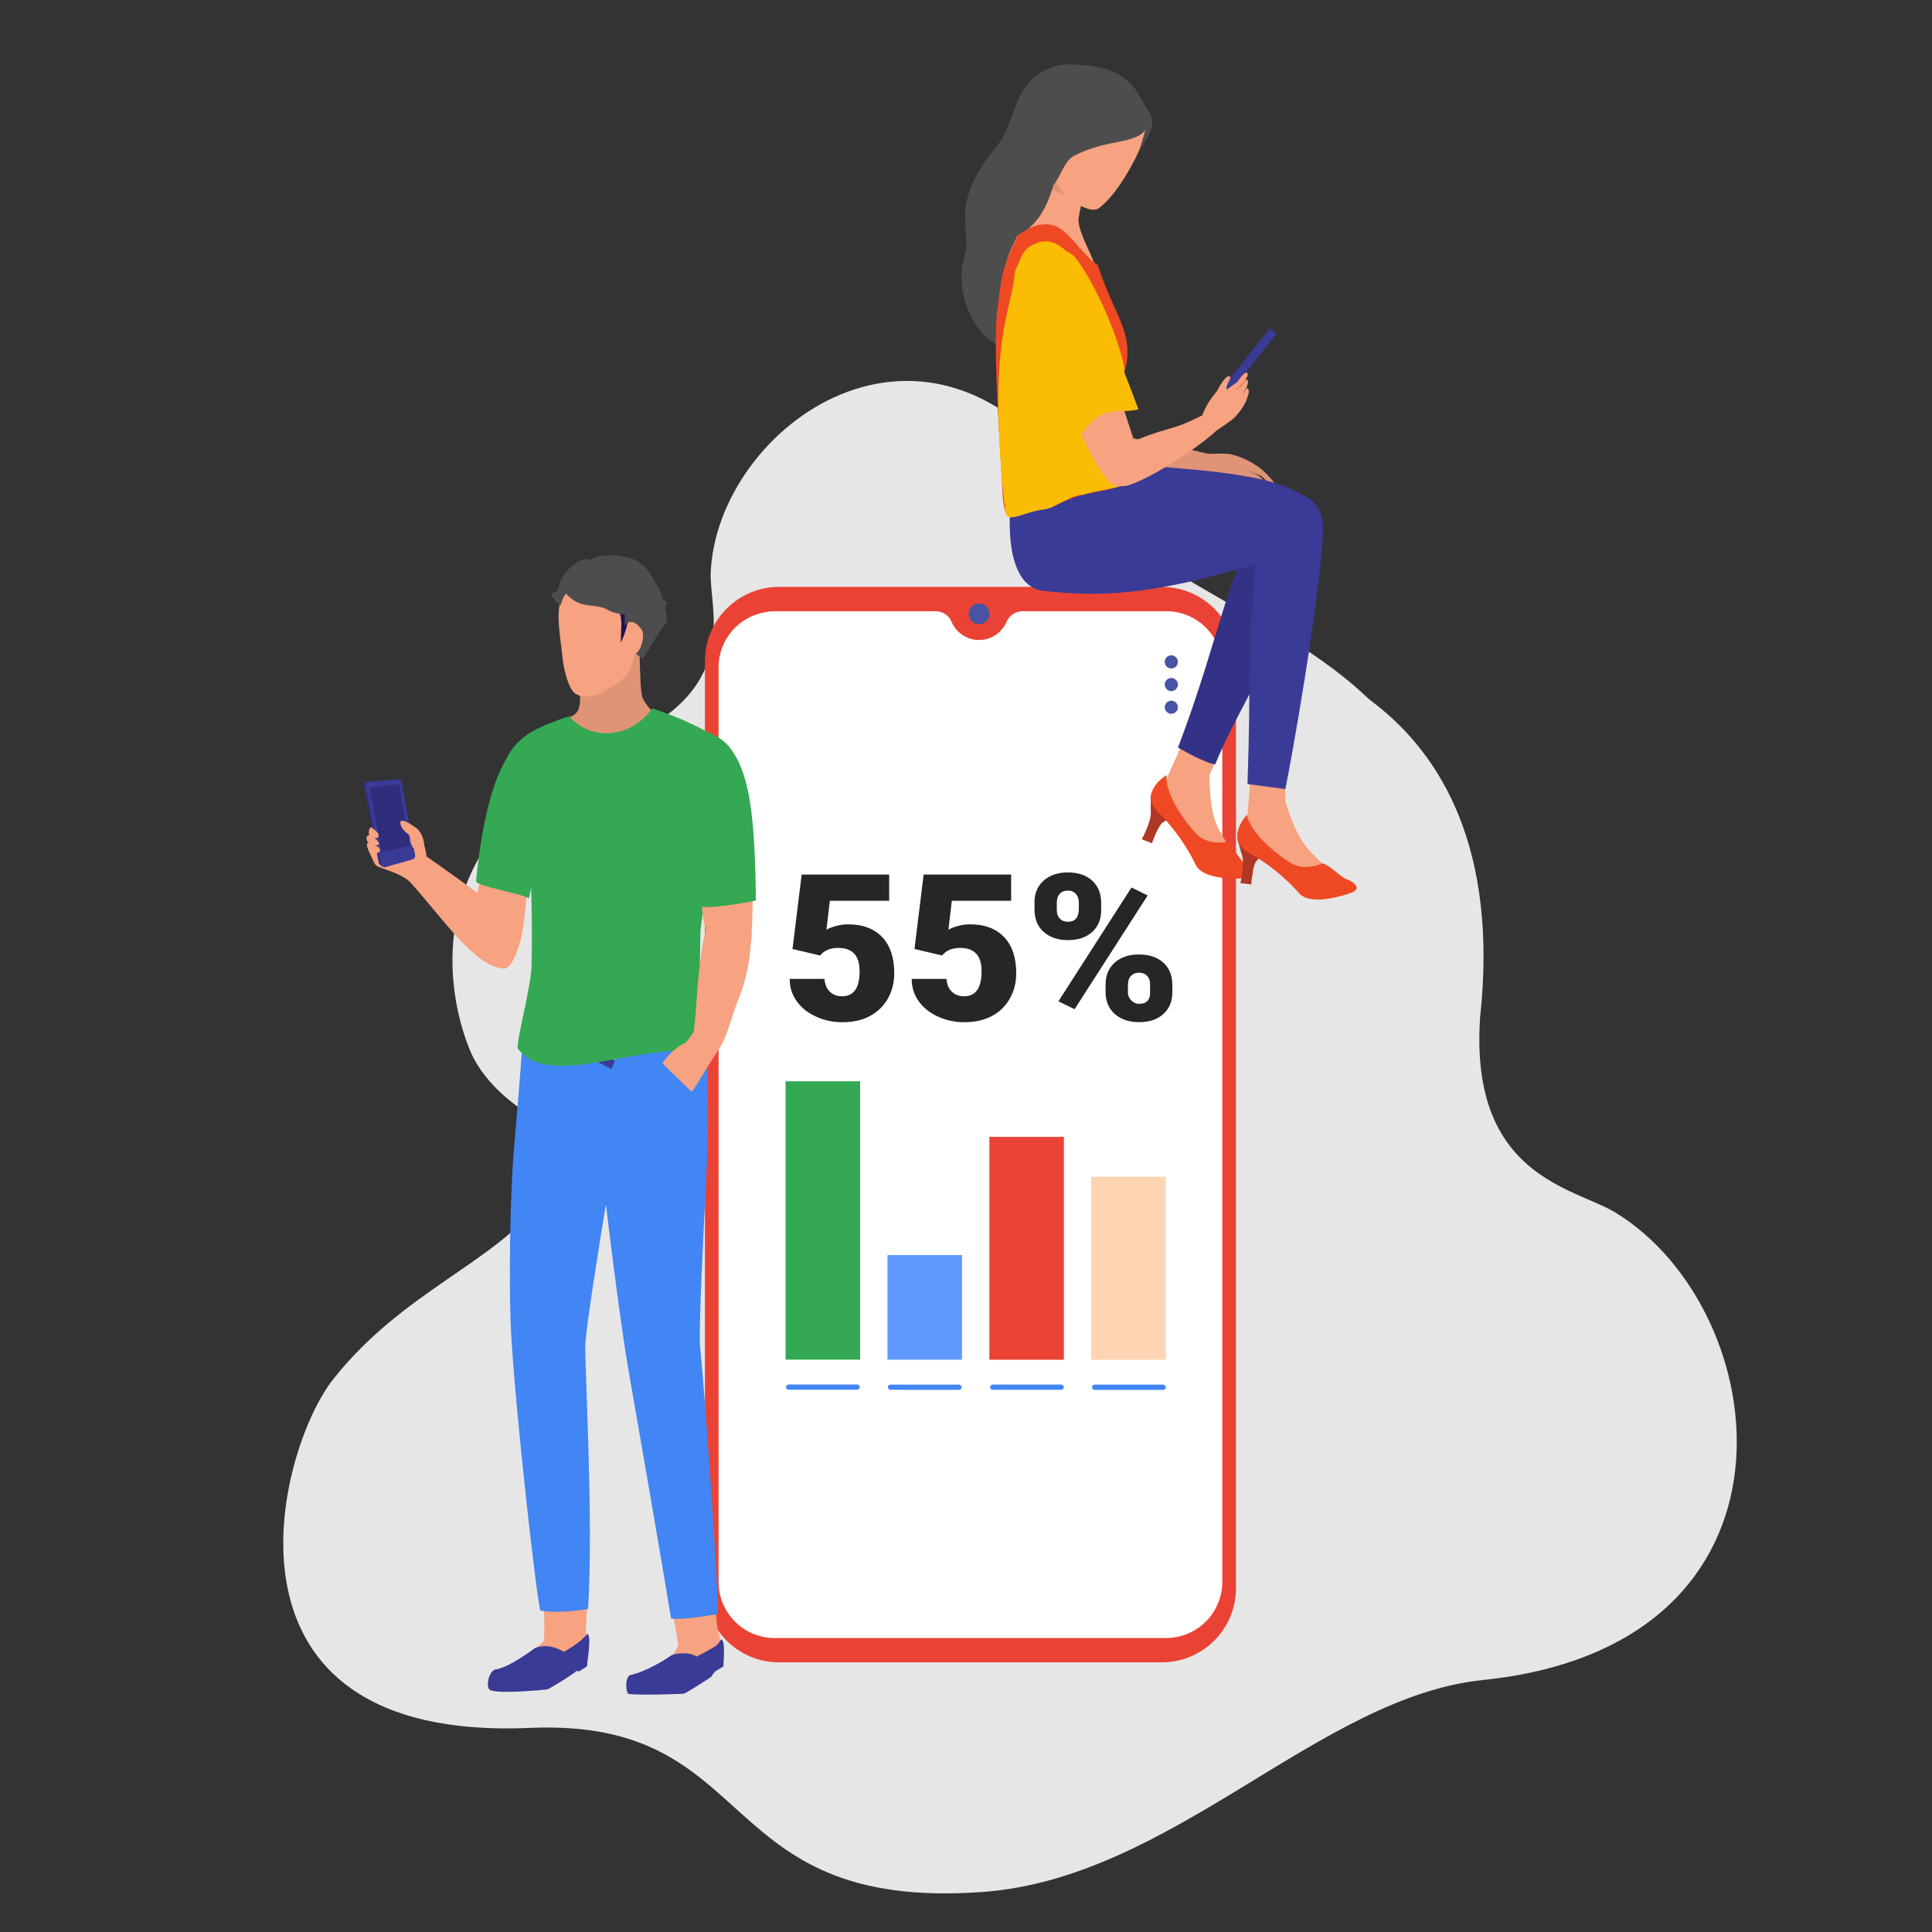 <?xml version="1.0" encoding="utf-8"?>
<!-- Generator: Adobe Illustrator 25.2.1, SVG Export Plug-In . SVG Version: 6.00 Build 0)  -->
<svg version="1.1" id="Capa_1" xmlns="http://www.w3.org/2000/svg" xmlns:xlink="http://www.w3.org/1999/xlink" x="0px" y="0px"
	 viewBox="0 0 300 300" style="enable-background:new 0 0 300 300;" xml:space="preserve">
<rect x="0" y="0" width="300" height="300" fill="#333333" stroke="none"/>
<style type="text/css">
	.st0{fill:#E6E6E6;}
	.st1{fill:#EA4335;}
	.st2{fill:#FFFFFF;}
	.st3{fill:#4853A3;}
	.st4{fill:#F7A280;}
	.st5{fill:#3A3B96;}
	.st6{fill:#4285F4;}
	.st7{fill:#E09476;}
	.st8{fill:#1D145A;}
	.st9{fill:#4D4D4D;}
	.st10{fill:#34A853;}
	.st11{fill:#302D7F;}
	.st12{fill:#B03724;}
	.st13{fill:#EF4923;}
	.st14{fill:#343286;}
	.st15{fill:#FBBC04;}
	.st16{enable-background:new    ;}
	.st17{fill:#262626;}
	.st18{fill:#FFD4B3;}
	.st19{fill:#5E98FF;}
</style>
<path class="st0" d="M51.75,214.15c10.92-13.78,25.19-18.05,32.7-28.14c11.48-15.41-5.22-31.3,8.58-51.46
	c11.14-16.26,26.79-13.54,37.63-14c10.75-0.45,19.14,1.67,26.11-4.06c3.84-3.16,17.23-16.71,31.49-16.71
	c6.14,0,47.23,5.87,41.57,58.21c-1.67,24.76,14.66,26.41,21.02,30.3c24.95,15.24,31.48,67.19-20.57,72.58
	c-25.63,2.65-48.17,30.79-77.77,32.92c-42.35,3.04-34.03-27.08-70.26-25.48C31.3,270.54,42.92,225.29,51.75,214.15z"/>
<path class="st0" d="M202.53,214.45c-13.46-2.26-21.7-10.35-31.37-11.68c-14.77-2.02-19.31,15.28-38.18,13.45
	c-15.22-1.48-19.24-13.13-23.61-20.32c-4.34-7.14-6.03-13.63-12.55-16.22c-3.59-1.42-17.81-5.45-23.15-15.13
	c-2.3-4.17-13.71-34.29,23.98-50.05c17.45-8.14,12.45-19.86,12.71-25.64c1.01-22.67,33.86-46.57,57.03-13.22
	c11.41,16.42,38.97,21.19,51.51,40.52c17.93,27.64-5.65,33.27,9.01,57.29C248.51,207.21,213.42,216.27,202.53,214.45z"/>
<g>
	<g>
		<g>
			<path class="st1" d="M120.98,258.13h59.42c6.36,0,11.52-5.16,11.52-11.52V102.65c0-6.36-5.16-11.52-11.52-11.52h-59.42
				c-6.36,0-11.52,5.16-11.52,11.52v143.97C109.46,252.98,114.62,258.13,120.98,258.13z"/>
			<path class="st2" d="M181.1,94.91h-22.32c-1.07,0-2.05,0.64-2.47,1.62c-0.71,1.67-2.36,2.85-4.28,2.85s-3.58-1.17-4.28-2.85
				c-0.42-0.99-1.4-1.62-2.47-1.62h-24.96c-0.49,0-0.98,0.04-1.47,0.15c-4.11,0.68-7.27,4.22-7.27,8.55v142.04
				c0,4.81,3.9,8.7,8.7,8.7h60.78c4.83,0,8.74-3.91,8.74-8.74v-142C189.8,98.81,185.91,94.91,181.1,94.91z"/>
			<circle class="st3" cx="152.03" cy="95.31" r="1.62"/>
		</g>
		<g>
			<circle class="st3" cx="181.88" cy="102.78" r="1.02"/>
			<circle class="st3" cx="181.88" cy="106.3" r="1.02"/>
			<circle class="st3" cx="181.88" cy="109.82" r="1.02"/>
		</g>
	</g>
	<g>
		<path class="st4" d="M57,130.56c0.05,0.11,0.12,0.24,0.21,0.37c-0.31-0.09-0.4,0.29,0.17,1.48c0.56,1.16,0.72,1.75,1.07,2.01
			c0.68,0.48,3.65,1.06,5.24,2.55c5.69,6.41,10.03,13.02,14.48,13.44c0.94,0.09,1.74-1.55,2.26-3.13c1.7-4.1,1.88-20.88,2.54-22.96
			c0.93-2.96-2.6-3.65-3.87-5.15c-1.27-1.51-1.7,3.9-2.5,7.85c-0.23,1.12-1.79,9.07-2.51,11.62c-2.01-1.52-4.41-3.24-7.86-5.65
			c-0.31-3.05-1.77-3.58-2.23-4.09c-0.9-1-0.52-2.55-1.09-2.55c-0.18,0.37-0.86,1.63-0.29,2.51c0.09,0.14,0.16,0.34,0.23,0.59
			c-0.69-0.36-1.04-0.49-1.44-0.65c-0.36-0.21-1.09-0.43-1.76-1.13c-0.75-0.78-0.88-1.42-1.52-1.3c-0.61,0.11-0.03,1.24,0.51,2.13
			c0.49,0.8,1.44,1.37,1.34,1.35c-0.14-0.02-0.74-0.47-1.48-1.29c-0.18-0.2-0.37-0.26-0.74-0.13c-0.69,0.25-0.14,0.81,0.13,1.21
			c0.36,0.52,0.77,0.83,1.38,1.47c0.34,0.36-0.99-0.65-1.4-1.15C57.41,129.36,56.65,129.76,57,130.56z M58.55,132.52
			c0.07,0.08,0.12,0.14,0.11,0.15C58.64,132.68,58.61,132.62,58.55,132.52z"/>
		<g transform="matrix(0.666,0,0,0.653,-611.384,-17.861)">
			<path class="st5" d="M1040.42,281.15c3.98-6.24,32.83,0.04,36.22,1.68c3.02,1.46,10.93,22.45-1.17,35.87
				c-0.5-1-17.06-4.99-17.53-4.98c-0.66,0.02-1.11,0.14-1.61,1.27C1045.19,313.96,1038.44,299.09,1040.42,281.15z"/>
		</g>
		<path class="st4" d="M105.29,255.24c0.02,1.69-3.81,4.1-2.7,4.07c0.93-0.03,7.07,0.64,8.52-0.83c1.7-1.72,0.45-4.61,0.26-5.91
			c0,0-0.65-6.95-1.45-9.52c-0.8-2.57-6.82,1.84-6.64,2.9S104.87,251.68,105.29,255.24z"/>
		<path class="st5" d="M104.16,257.09c0.5-0.34,2.71-0.69,4.02,0.14c1.06-0.53,2.66-1.42,3.03-1.7c0.4-0.3,0.5-0.66,0.8-0.97
			c0.7,0.3,0.28,3.81,0.33,4.19l-1.26,0.77c0,0-0.01,0.04-0.09,0.11c-0.24,0.2-0.47,0.6-0.52,0.72c-0.9,0.65-4.02,2.6-4.28,2.64
			c-0.54,0.08-7.78,0.28-8.59,0.02c-0.46-0.15-0.6-2.75,0.36-2.94C100.26,259.62,103.56,257.56,104.16,257.09z"/>
		<path class="st4" d="M84.48,254.58c0.18,0.6-4.6,3.37-3.5,3.53c0.93,0.13,7.07,1.43,8.74,0.24c1.97-1.4,1.24-4.47,1.26-5.78
			c0,0,0.54-6.96,0.2-9.63c-0.35-2.67-7.04,0.65-7.04,1.73C84.15,245.75,84.68,251,84.48,254.58z"/>
		<path class="st5" d="M83,255.94c0,0,1.99-1.02,4.54,0.55c1.06-0.53,2.12-1.35,2.49-1.63c0.4-0.3,0.9-0.83,1.19-1.15
			c0.7,0.3-0.11,4.66-0.06,5.04l-1.32,0.83c0,0,0.1-0.11-0.22-0.11c-0.11,0-0.3,0.09-0.35,0.22c-0.9,0.65-4.02,2.6-4.28,2.64
			c-0.54,0.08-8.31,0.81-9.01,0c-0.54-0.62-0.05-2.79,0.9-3.09C79.08,258.97,83.1,255.89,83,255.94z"/>
		<path class="st6" d="M97.41,167.27l-16.06-8.25c0,0-0.77,10.87-1.52,19.1c-0.65,7.16-0.87,22.35-0.43,29.51
			c0.79,13.03,3.98,41.04,4.51,42.47c2.49,0.36,5.1,0.1,7.41-0.26c0.88-14.43-0.62-38.83-0.42-41.34
			C91.43,201.74,97.41,167.27,97.41,167.27z"/>
		<path class="st6" d="M109.78,164.3c0-2.79-1.07-7.4-1.07-7.4l-12.99,7.22c0,0-2.65,5.29-2.44,14.1c0.11,5,3.31,28.81,4.14,33.53
			c1.74,9.98,5.43,31.25,6.79,39.59c2.14,0.18,4.94-0.36,7.25-0.71c0.18-1.96-1.51-28.35-2.76-41.7
			c-0.22-2.37,0.54-17.92,1.09-28.62C110.13,173.41,109.78,165.19,109.78,164.3z"/>
		<g transform="matrix(1.017,0,0,1.017,-1792.99,202.376)">
			<path class="st7" d="M1860.45-105.13c0.29,1.07,0.12,11.19,0.65,12.62c0.44,1.18,2.2,2.99,3.13,3.26
				c-0.21,2.39-1.85,5.34-3.19,6.56c-1.34,1.22-3.75,1.88-5.42,1.09c-2.04-0.97-8.94-7.18-7.33-7.39c2.91-0.69,3.35-1.19,3.29-3.94
				c-0.03-1.51-0.29-3.06-0.65-5.94C1851.13-100.28,1860.12-106.36,1860.45-105.13z"/>
		</g>
		<g transform="matrix(1.017,0,0,1.017,-1779.41,209.256)">
			<path class="st4" d="M1840.26-118.8c-2.04,0.51-4.24,2.58-4.99,4.8c-0.75,2.21,0.06,6.23,0.23,8.22c0.21,2.43,1.1,5.7,2.27,6.06
				c1.05,0.67,2.64,0.13,3.43-0.09c4.75-2.67,4.52-2.99,5.46-6.13c1.39-0.04,3.92-6.18,2.7-8.79
				C1847.91-117.83,1843.37-119.57,1840.26-118.8z"/>
		</g>
		<path class="st8" d="M95.5,93.96c0,0,1.11,0.88,0.97,3.39c-0.05,0.93-0.07,2.43-0.07,2.43s1.21-2.14,1.51-6
			C98.02,92.35,95.41,93.26,95.5,93.96z"/>
		<path class="st9" d="M101.95,90.73c1,1.27,1.86,5.62,1.59,5.87c-0.14,0.13-1.45,1.93-2.17,3.2c-0.51,0.9-1.53,2.5-1.53,2.5
			l-1.11-0.81c1-0.7,1.35-2.91,0.97-3.59c-0.23-0.42-1.5-2.21-2.74-0.77c0.15-1.24-0.04-4.12-0.04-4.12l2.9-4.6
			C99.83,88.41,101.46,90.11,101.95,90.73z"/>
		<path class="st9" d="M87.86,92.15c-0.15,0.26-0.57,0.8-0.76,1.77c-0.42,0.06-1.88-1.63-1.41-1.82c0.37-0.14,0.83-0.13,1.02-0.78
			c0.33-2.5,3.79-5.34,4.89-4.32c1.24-0.87,3.39-0.91,4.77-0.63c0.73,0.15,2.89,0.13,4.51,2.58c1.63,2.38,0.81,3.74,2.71,4.49
			c-0.32,2.42-7.18,2.47-9.03,1.35C92.34,93.45,90.3,94.86,87.86,92.15z"/>
		<path class="st10" d="M73.92,136.9c0,0,0.94-12.06,4.21-18.16c1.15-2.14,2.1-4.61,7.72-6.6c0.98,2.08-2.33,21.61-3.74,27.36
			C81.24,138.79,74.61,137.77,73.92,136.9z"/>
		<path class="st10" d="M81.87,114.08c0,0,4.45-2.41,6.59-2.84c2.78,3.5,9.05,3.9,12.86-1.25c2.81,1.03,4.4,1.5,8.23,3.51
			c2.78,1.46,1.04,17.35-0.67,30.06c-0.22,1.62-0.11,3.04-0.18,4.54c-0.18,4.07,1.37,12.86,0.71,15.49
			c-8.93-2.3-24.18,5.95-29.02-0.81c-0.19-1.25,2.05-9.48,2.14-12.74c0.17-6.06-0.09-14.51-0.16-15.6
			c-0.14-2.12-0.12-4.23-0.39-6.52C80.97,119.31,80.58,115.54,81.87,114.08z"/>
		<path class="st4" d="M100.63,167.8c0.27,0.63,3.17-0.71,4.55-2.35c0.34-0.4,1.25-1.94,1.87-3.7c-1.01,0.04-3.25,1.81-4.05,3.17
			C102.22,166.26,100.2,166.78,100.63,167.8z"/>
		<g>
			<path class="st11" d="M59.8,134.61l3.87-1.35c0.29-0.08,0.48-0.37,0.42-0.67l-1.75-11.18c-0.05-0.3-0.52-0.42-0.82-0.4
				l-4.46,0.35c-0.35,0.03-0.6,0.36-0.53,0.7l2.28,11.91C58.87,134.3,59.47,134.7,59.8,134.61z"/>
			<path class="st5" d="M59.91,134.62l4.13-1.16c0.29-0.08,0.48-0.37,0.42-0.67l-2.07-11.28c-0.05-0.3-0.32-0.51-0.63-0.48
				l-4.46,0.35c-0.35,0.03-0.6,0.36-0.53,0.7l2.4,12.09C59.24,134.5,59.58,134.71,59.91,134.62z"/>
			<polygon class="st11" points="61.97,121.79 57.37,122.3 59.28,132.33 63.63,131.33 			"/>
		</g>
		<path class="st4" d="M113.39,150.84c1.99,0.42,3.33-3.75,3.31-5.34c0.54-12.19-0.06-16.19-0.11-17.09
			c-1.09,0.53-5.27-0.93-7.87-0.38c0.16,0.79-0.36,13.52,0.93,16.32L113.39,150.84z"/>
		<path class="st4" d="M101.22,168.76c0.36-0.4,1.42-1.5,1.57-1.88c0.48-1.14,1.06-0.98,1.68-2.05c0.58-0.99,1.82-2.59,3.25-4.56
			c0.2-1.61,0.39-4,0.46-5.07c0.13-2.33,0.71-9.2,1.8-12.07l5.75,0.17c1.87,1.71,0.09,8.97-0.7,10.89
			c-1.46,3.57-2.02,6.62-3.27,8.53c-1.32,2.02-2.93,4.61-3.78,6c-0.23,0.37-1.17,1.73-2.28,2.39c-1.22,0.73-2.2,1.05-2.43,0.7
			c-0.2-0.31,0.6-0.29,1.36-1.11c0.51-0.49,1.13-1.44,1.08-1.47c-0.05-0.03-2.02,1.93-2.75,2.41c-0.73,0.48-0.97-0.32-0.46-0.73
			c0.25-0.2,0.82-0.81,1.3-1.34c-0.23,0.2-0.45,0.36-0.66,0.52c-1.49,1.17-1.74,0.09-1.05-0.52c0.83-0.73,1.62-1.65,1.62-1.79
			c0-0.1-1.01,1.11-1.73,1.72C101.19,170.17,100.49,169.57,101.22,168.76z"/>
		<path class="st10" d="M108.43,140.64c0,0-5.4-22.76-3.81-25.23c2.5-3.87,7.21-1.31,8.73,0.69c3.06,4.03,3.86,10.38,4.03,23.73
			C116.29,140.09,109.41,141.35,108.43,140.64z"/>
		<path class="st4" d="M57.6,129.77c0,0,0.93,0.47,1.2,1.08s-0.76,0.39-1.3,0.25C56.96,130.95,57.38,129.87,57.6,129.77z"/>
		<path class="st4" d="M57.57,128.46c0,0,0.93,0.47,1.2,1.08s-0.61,0.89-1.3,0.25C57.06,129.41,57.35,128.56,57.57,128.46z"/>
		<path class="st4" d="M57.55,131.37c0,0,1.03-0.32,1.4,0.44c0.37,0.76-1.15,0.79-1.3,0.69C57.5,132.4,57.18,131.71,57.55,131.37z"
			/>
		<path class="st6" d="M101.68,163.99l7,6.79l-4.03,5.73l-8.06-4.88C96.59,171.63,98.5,164.63,101.68,163.99z"/>
		<path class="st4" d="M64.4,128.42c-0.36-0.21-0.73-0.62-1.69-0.94c-0.68-0.23-0.63,0.36-0.35,0.97c0.21,0.46,1.09,1.16,1.16,1.16
			c0.35,0.6-0.23,0.94,1.02,2.58c0.48,0.63,0.56,0.85,1.1,0.21C66.2,131.72,65.82,129.23,64.4,128.42z"/>
	</g>
	<g>
		<g>
			<path class="st7" d="M175.4,68.39c0,0-6.55-19.91-7.44-22.22c-2.48-6.44-7.44-4.55-7.14,0.47c0.31,5.11,8.63,27.01,11.62,26.72
				C177.19,73.88,175.5,69.42,175.4,68.39z"/>
			<path class="st7" d="M195.93,72.9c-0.39-0.35-2.64-1.98-5.09-2.41c-0.53-0.09-2.37-0.04-3.23-0.01c-1.7-0.38-3.72-0.93-5.66-1.27
				c-5.1-0.89-6.53-1.35-7.97-1.54l-2.62,5.21c1.11,1.06,9.65,1.57,14.65,0.97L186,73.87l1.39,0.02c0.94,0.43,2.85,0.94,3.15,0.96
				c0.93,0.05,2.27,0.6,3.21,0.51c1.11,0.81,1.74,0.91,1.84,0.74c0.22-0.37-0.42-0.9-1.04-1.27c-0.89-0.53-1.77-0.7-1.67-0.69
				c0.15,0.01,1.82,0.42,2.27,0.71c0.62,0.51,1.28,1.47,1.79,1.15c0.14-0.09,0.18-0.61-1.14-1.83c-0.41-0.38-0.98-0.66-1.88-1
				c-0.42-0.16,1.2,0.39,1.8,0.69c0.66,0.32,1.81,2.08,2.31,1.73C198.43,75.3,196.55,73.44,195.93,72.9z"/>
		</g>
		<path class="st5" d="M187.34,63.39l0.99,0.79c0.02,0.01,0.04,0.01,0.06-0.01l9.83-12.31c0.01-0.02,0.01-0.04-0.01-0.06l-0.99-0.79
			c-0.02-0.01-0.04-0.01-0.06,0.01l-9.83,12.31C187.32,63.35,187.32,63.38,187.34,63.39z"/>
		<g>
			<path class="st12" d="M179.98,121.38c0,0-1.36,1.43-1.3,2.55c0.06,1.13-0.03,1.18,0.02,2.19c0.08,1.5-1.41,4.2-1.41,4.2
				l1.58,0.62c0,0,0.94-2.71,1.71-3.25c0.51-0.36,1.77-0.71,1.77-0.71S180.86,121.51,179.98,121.38z"/>
			<path class="st4" d="M184.6,112.55c-1.19,4-3.68,8.35-4.23,10.41c-0.38,1.4,1.55,2.99,3.38,5.52c0.79,1.1,0.82,2.69,2.12,3.63
				c3.12,2.27,6.71,3.79,4.84-0.65c-1.03-2.57-2.79-2.9-2.92-10.96c-0.01-0.5,2.62-5.52,3.04-6.8L184.6,112.55z"/>
			<path class="st13" d="M190.42,130.76c0,0-2.86,0.52-4.6-1.23c-1.76-1.78-5.04-6.38-4.67-9.19c-1.27,0.77-2.66,2.35-2.41,3.82
				s1.21,1.93,2.61,3.58c1.99,2.34,3.2,4.3,4.34,6.58c1.26,2.53,7.24,2.08,7.5,2.08c2.45-0.05,0.85-1.78,0.26-2.15
				C192.54,133.66,191.74,131.71,190.42,130.76z"/>
		</g>
		<g>
			<path class="st12" d="M192.79,127.82c0,0-0.93,1.74-0.56,2.81c0.36,1.07,0.28,1.14,0.61,2.1c0.48,1.42-0.23,4.42-0.23,4.42
				l1.69,0.17c0,0,0.18-2.86,0.77-3.59c0.39-0.49,1.51-1.16,1.51-1.16S193.67,127.71,192.79,127.82z"/>
			<path class="st4" d="M194.29,117.61c-0.07,4.17-0.73,9.5-0.71,11.62c0.01,1.45,2.29,2.46,4.74,4.41
				c1.06,0.84,1.51,2.37,3.01,2.93c3.61,1.35,7.48,1.84,4.48-1.92c-1.68-2.2-3.9-2.45-6.2-10.19c-0.14-0.48,0.1-5.8,0.16-7.14
				L194.29,117.61z"/>
			<path class="st13" d="M205.36,134.05c0,0-2.62,1.27-4.76,0.05c-2.17-1.24-6.57-4.79-6.97-7.6c-1.01,1.08-1.93,2.98-1.29,4.32
				c0.64,1.35,1.69,1.54,3.48,2.75c2.55,1.72,4.24,3.28,5.95,5.17c1.89,2.09,7.53,0.06,7.79-0.02c2.34-0.71,0.34-1.94-0.33-2.14
				C208.18,136.27,206.89,134.61,205.36,134.05z"/>
		</g>
		<path class="st9" d="M164.07,31.16c4.25-5.37,1.47,5.4,12.55-10.63c2.84-4.11-1.05-9.46-6.28-10.11c-3.46-0.43-6.4-1.14-9.74,1.57
			c-3.14,2.54-3.57,7.97-5.48,10.26c-8.3,9.9-3.92,13.19-5.38,17.7c-2.17,6.74,3.86,16.75,9.42,13.37
			C165.79,49.27,160.85,35.24,164.07,31.16z"/>
		<g transform="matrix(1.017,0,0,1.017,-1792.99,202.376)">
			<path class="st4" d="M1929.11-172.76c0.14,0.57-1.13,5.06-1.42,7.19c-0.05,0.36,0.02,1.48,1.32,4.26
				c0.59,1.25,1.79,4.15,2.52,5.84c0.65,5.06-12.91-0.71-14.48-1.51c-1.93-0.98,2.22-7.35,3.09-9.53c0.63-1.56,2.12-7.36,3.02-8.46
				C1925.95-178.34,1928.82-173.95,1929.11-172.76z"/>
		</g>
		<path class="st14" d="M195.74,80.87c-1.16,2.68-2.33,2.93-5.53,13c-2.15,6.78-3.92,13.34-7.29,22.21c0,0,4.16,2.45,5.78,2.6
			c4.05-9.87,13.01-23.17,15.55-33.92C206.2,76.49,198.5,74.47,195.74,80.87z"/>
		<g transform="matrix(1.017,0,0,1.017,-1775.94,296.447)">
			<path class="st5" d="M1941.47-206.52c-19.91,6.54-28.2,6.02-35.8,5.26c-6.29-0.63-6-12.28-3.91-21
				c0.81,0.11,17.03,1.27,17.98,1.2c0.57,0.63,6.55,1.08,7.64,1.17c10.91,0.95,20.26,2.59,20.4,8.28L1941.47-206.52z"/>
		</g>
		<path class="st5" d="M194.99,81.61c-0.09,2.39,0.21,4.76-0.6,13.89c-0.69,7.73-0.1,9.19-0.68,26.25l5.88,0.77
			c0.81-3.9,5.08-27.58,5.85-39.42C206.05,73.85,195.22,75.58,194.99,81.61z"/>
		<path class="st13" d="M175.04,55.56c0.37-4.76-2.35-7.39-4.59-14.45c-2.19-1.15-4.53-5.69-7.2-6.2c-1.73-0.33-3.09,0.34-4.95,1.2
			c-2.79,5.43-2.84,7.12-3.48,12.45c-0.71,5.85,0.74,24.7,0.84,27.65c0.12,3.38,0.69,3.88,1.13,3.88c1.35,0.19,2.23-0.85,5.29-1.24
			c1.88-0.24,4.4-1.68,6.38-2.1c2.17-0.45,3.14-0.56,5.13-1.18c2-0.62-0.87-5.75-0.68-11.49C172.98,62.09,174.85,58.06,175.04,55.56
			z"/>
		<path class="st15" d="M162.27,79.08c1.57-0.18,3.87-2.24,5.89-2.24c3.9-1.3,7.88-0.64,7.52-3.86c-0.28-2.5-0.78-4.26-2.21-7.13
			c-0.67-1.34-1.78-2.58-1.79-3.14c-0.03-1.68,3.15-4.39,2.92-5.53c-1.34-6.57-5.34-14.24-7.51-17.04
			c-2.46-3.18-9.24-0.95-9.53,2.41c-0.51,5.96-4.37,10.42-1.46,36.85C156.34,81.5,158.89,79.46,162.27,79.08z"/>
		<path class="st4" d="M193.42,60.52c-0.42,0.49-0.66,0.73-0.37,0.37c0.63-0.76,0.55-0.75,0.7-1.31c0.15-0.55-0.14-1.01-0.57-0.22
			c-0.6,0.67-1.12,1.16-1.25,1.25c-0.09,0.06,0.56-0.53,1.3-1.38c0.36-0.64,0.71-0.97,0.39-1.37c-0.13-0.16-0.67,0.26-1.49,1.46
			c-0.55,0.39-1.12,0.8-1.66,1.18c-0.04-0.17-0.06-0.33,0-0.49c0.35-1,0.95-1.63,0.27-1.58c-0.49,0.04-1.36,1.5-1.67,2.13
			c-0.15,0.32-1.61,1.75-2.38,3.94c-1.39,0.63-2.55,1.35-4.99,2.03c-2.73,0.77-4.38,1.42-5.59,1.96c-0.79-2.45-6.84-21.1-7.85-23.43
			c-3.04-6.94-8.39-4.63-7.81,0.87c0.59,5.59,9.77,30.03,13.04,29.56c0.31,0.02,0.6,0.02,0.86,0c1.9,0.17,10.63-5.02,14.54-8.62
			c0.44-0.3,2.37-1.59,2.82-2.05c1.75-1.83,1.93-2.99,2.1-3.5C194.06,60.78,193.84,59.9,193.42,60.52z"/>
		<g>
			<g transform="matrix(1,0,0,1,-686.424,141.326)">
				<path class="st7" d="M849.68-119.68c1.68-3.39,5.49,1.03,5.74,2.47s0.22,6.83,0.22,6.83s-2.02,0.27-5.67-1.39
					C848.33-112.51,848.42-117.14,849.68-119.68z"/>
				<path class="st4" d="M863.34-125.18c0.55,0.35,2.41,2.57-0.64,8.5c-1.17,2.27-3.21,5.82-5.6,7.65
					c-1.46,1.12-4.88-1.57-5.38-2.13c-2.35-2.69-1.79-3.58-1.68-7.28c0.08-2.75,2.32-6.34,3.17-7.52
					C855.49-129.12,861.53-125.75,863.34-125.18z"/>
			</g>
			<g transform="matrix(0.967,0.028,-0.027,0.937,491.145,117.331)">
				<path class="st4" d="M-335.6-94.61c0.24-0.75,0.46-2.06-0.42-2.31c-1.67-0.47-1.97,1.24-2.21,2c-0.24,0.75,0.34,2.48,0.78,2.53
					C-337.01-92.34-335.84-93.86-335.6-94.61z"/>
			</g>
		</g>
		<path class="st9" d="M172.14,13.21c-0.53-1.19-0.97-3.44-4.26-2.99s-8.84,1.88-12.17,11.87c-2.17,6.5-0.14,15.83-0.33,17.77
			c0.67-2.31,2.61-3.33,3.35-3.74c6.61-3.63,5.08-16.88,9.08-16.95C170.88,19.13,172.82,14.74,172.14,13.21z"/>
		<g transform="matrix(1,0,0,1,-686.424,141.326)">
			<path class="st9" d="M864.44-121.39c0.92-1.07-0.04-4.91-2.3-5.7c-2.22-1.83-5.52-6.37-11.42-1.02
				c-7.29,6.62-2.14,13.45-4.04,16.7c4.14,0.9,4.14-4.48,6.5-5.71C858.37-119.85,862.87-118.81,864.44-121.39z"/>
		</g>
		<path class="st9" d="M173.25,15.68c0,0,2.17-1.75,3.14-0.78s3.11,2.91,2.37,5.13c-0.4,1.19-1,1.99-1.74,3.24c0-0.7,1-3.14,1-4.08
			L173.25,15.68z"/>
		<path class="st15" d="M157.46,70.23c2.99,0,7.96-0.86,9.45-2.06c2.77-2.22,2.84-4.33,7.02-4.33c2.22,0,2.84-0.3,2.84-0.3
			s-5.04-13.41-6.93-17.61c-2.66-5.94-5.83-10.49-10.12-7.52c-1.93,1.33-3.04,7.35-2.82,13.56
			C157.12,58.47,157.61,66.2,157.46,70.23z"/>
	</g>
</g>
<g>
	<g class="st16">
		<path class="st17" d="M123.06,147.36l1.42-11.56h13.59v4.07h-9.21l-0.53,4.49c0.38-0.22,0.89-0.41,1.51-0.58
			c0.62-0.17,1.23-0.25,1.83-0.25c2.31,0,4.08,0.67,5.33,2s1.86,3.2,1.86,5.6c0,1.45-0.33,2.76-1,3.94c-0.67,1.17-1.6,2.08-2.8,2.71
			c-1.2,0.63-2.62,0.95-4.26,0.95c-1.46,0-2.83-0.29-4.1-0.88c-1.28-0.58-2.28-1.38-3-2.4c-0.72-1.02-1.08-2.17-1.07-3.45h5.4
			c0.05,0.83,0.32,1.48,0.81,1.97c0.49,0.49,1.13,0.73,1.93,0.73c1.81,0,2.71-1.3,2.71-3.9c0-2.41-1.11-3.61-3.32-3.61
			c-1.26,0-2.19,0.39-2.81,1.18L123.06,147.36z"/>
		<path class="st17" d="M142,147.36l1.42-11.56h13.59v4.07h-9.21l-0.53,4.49c0.38-0.22,0.89-0.41,1.51-0.58
			c0.62-0.17,1.23-0.25,1.83-0.25c2.31,0,4.08,0.67,5.33,2s1.86,3.2,1.86,5.6c0,1.45-0.33,2.76-1,3.94c-0.67,1.17-1.6,2.08-2.8,2.71
			c-1.2,0.63-2.62,0.95-4.26,0.95c-1.46,0-2.83-0.29-4.1-0.88c-1.28-0.58-2.28-1.38-3-2.4c-0.72-1.02-1.08-2.17-1.07-3.45h5.4
			c0.05,0.83,0.32,1.48,0.81,1.97c0.49,0.49,1.13,0.73,1.93,0.73c1.81,0,2.71-1.3,2.71-3.9c0-2.41-1.11-3.61-3.32-3.61
			c-1.26,0-2.19,0.39-2.81,1.18L142,147.36z"/>
		<path class="st17" d="M160.63,140.14c0-1.4,0.47-2.53,1.41-3.38s2.19-1.29,3.77-1.29c1.6,0,2.86,0.43,3.79,1.28
			c0.93,0.85,1.39,2.01,1.39,3.47v1.12c0,1.4-0.46,2.52-1.39,3.37c-0.93,0.85-2.18,1.27-3.75,1.27c-1.57,0-2.82-0.42-3.78-1.27
			c-0.95-0.84-1.43-2-1.43-3.47V140.14z M164.1,141.33c0,0.54,0.15,0.97,0.46,1.3s0.74,0.5,1.28,0.5c1.12,0,1.68-0.69,1.68-2.07
			v-0.93c0-0.53-0.15-0.97-0.45-1.32c-0.3-0.34-0.72-0.52-1.26-0.52c-0.52,0-0.94,0.17-1.25,0.5c-0.31,0.33-0.46,0.79-0.46,1.37
			V141.33z M166.86,156.71l-2.51-1.23l11.35-17.67l2.51,1.23L166.86,156.71z M171.68,152.86c0-1.41,0.47-2.53,1.41-3.38
			c0.94-0.85,2.2-1.27,3.76-1.27c1.59,0,2.85,0.42,3.78,1.26c0.94,0.84,1.41,2.01,1.41,3.51v1.09c0,1.41-0.46,2.54-1.39,3.38
			c-0.93,0.85-2.18,1.27-3.77,1.27c-1.56,0-2.82-0.42-3.78-1.27s-1.43-2-1.43-3.47V152.86z M175.13,154.05
			c0,0.48,0.17,0.91,0.51,1.27s0.75,0.55,1.25,0.55c1.03,0,1.59-0.47,1.68-1.42l0.02-1.59c0-0.54-0.15-0.98-0.46-1.32
			c-0.31-0.33-0.73-0.5-1.26-0.5c-0.51,0-0.92,0.16-1.23,0.47c-0.31,0.31-0.47,0.74-0.49,1.27V154.05z"/>
	</g>
</g>
<rect x="169.44" y="182.73" class="st18" width="11.57" height="28.41"/>
<rect x="153.63" y="176.53" class="st1" width="11.57" height="34.61"/>
<rect x="137.81" y="194.89" class="st19" width="11.57" height="16.24"/>
<rect x="121.99" y="167.9" class="st10" width="11.57" height="43.22"/>
<path class="st6" d="M169.57,215.41c0,0.23,0.2,0.41,0.45,0.41h10.55c0.25,0,0.45-0.18,0.45-0.41l0,0c0-0.23-0.2-0.41-0.45-0.41
	h-10.56C169.77,215,169.57,215.18,169.57,215.41L169.57,215.41z"/>
<path class="st6" d="M153.75,215.4c0,0.23,0.2,0.41,0.44,0.41h10.55c0.25,0,0.45-0.18,0.45-0.41l0,0c0-0.23-0.2-0.41-0.45-0.41
	h-10.55C153.95,214.99,153.75,215.18,153.75,215.4L153.75,215.4z"/>
<path class="st6" d="M137.87,215.4c0,0.23,0.2,0.41,0.45,0.41l10.55,0.01c0.25,0,0.45-0.18,0.45-0.41l0,0c0-0.23-0.2-0.41-0.45-0.41
	h-10.55C138.07,214.99,137.87,215.17,137.87,215.4L137.87,215.4z"/>
<path class="st6" d="M122.05,215.39c0,0.23,0.2,0.41,0.45,0.41h10.55c0.25,0,0.45-0.18,0.45-0.41l0,0c0-0.23-0.2-0.41-0.45-0.41
	h-10.54C122.25,214.98,122.05,215.16,122.05,215.39L122.05,215.39z"/>
</svg>
